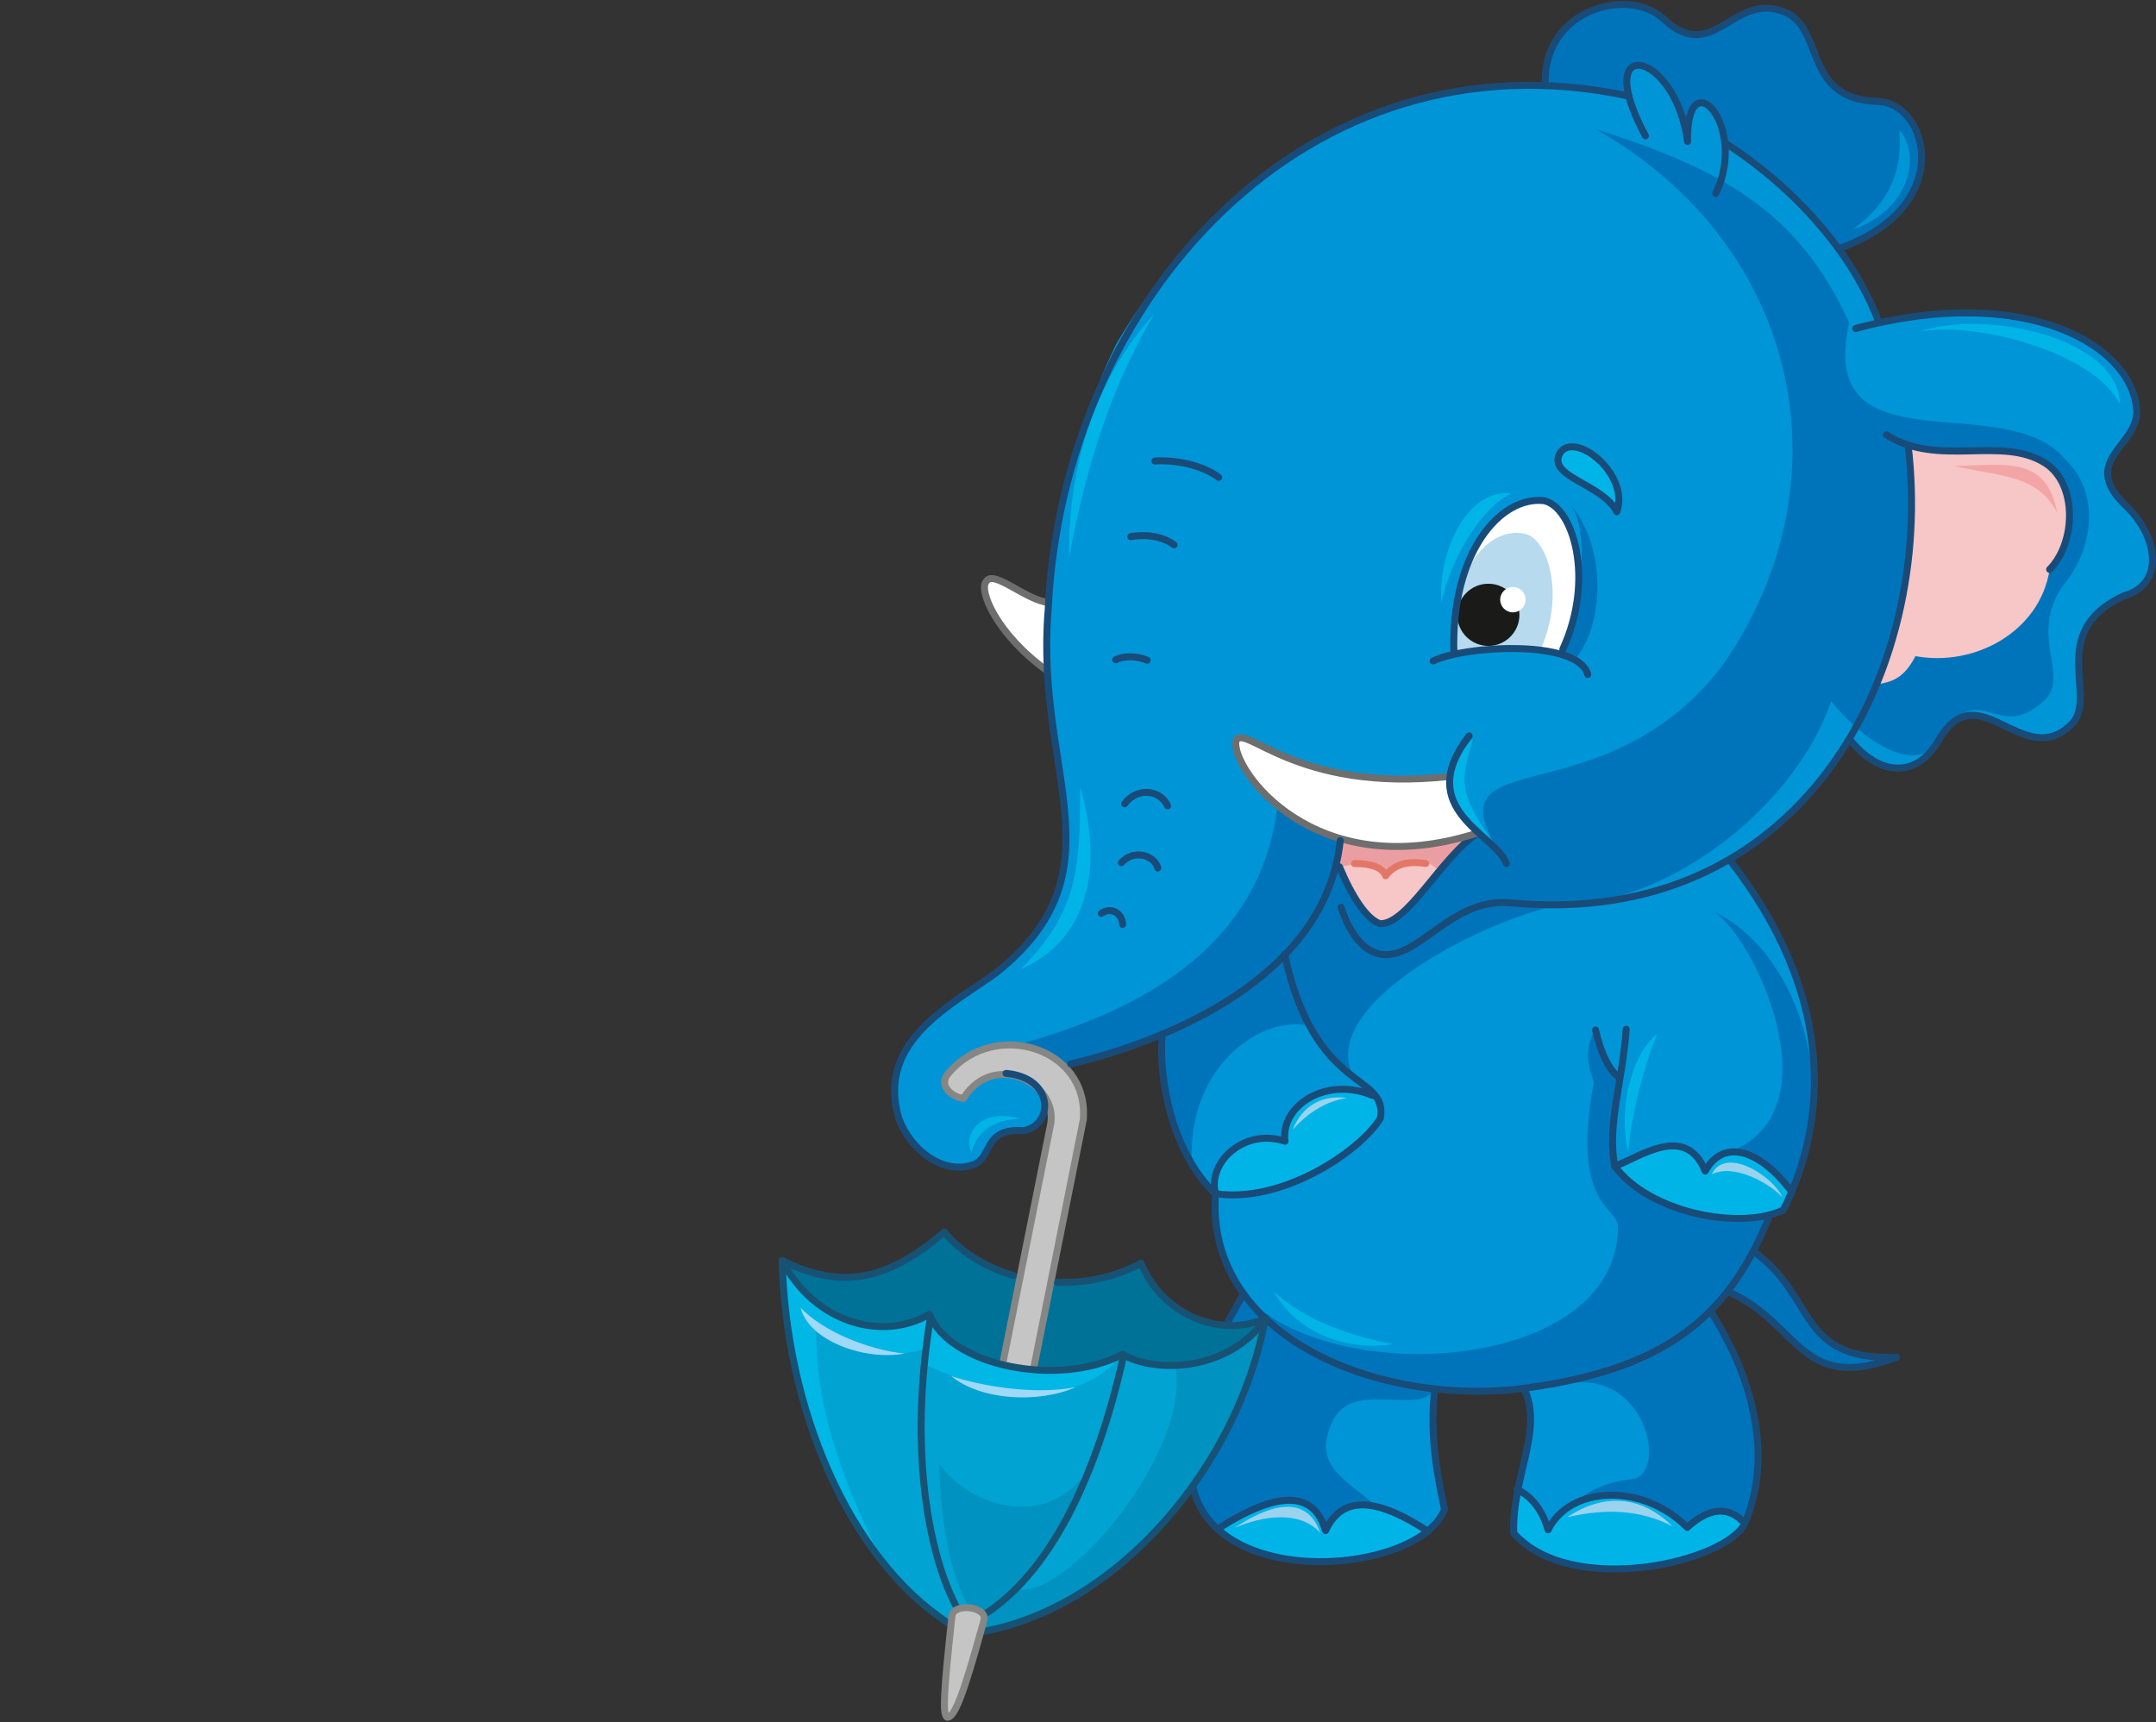 <?xml version="1.0" encoding="utf-8"?>
<!-- Generator: Adobe Illustrator 21.1.0, SVG Export Plug-In . SVG Version: 6.00 Build 0)  -->
<svg version="1.1" id="Layer_1" xmlns="http://www.w3.org/2000/svg" xmlns:xlink="http://www.w3.org/1999/xlink" x="0px" y="0px"
	 viewBox="0 0 527 421" style="enable-background:new 0 0 527 421;" xml:space="preserve">
<rect x="0" y="0" width="527" height="421" fill="#333333" stroke="none"/>
<style type="text/css">
	.st0{fill-rule:evenodd;clip-rule:evenodd;fill:#0074BA;}
	.st1{fill-rule:evenodd;clip-rule:evenodd;fill:#0095D6;}
	.st2{fill-rule:evenodd;clip-rule:evenodd;fill:#F7C6C7;}
	.st3{fill-rule:evenodd;clip-rule:evenodd;fill:#EB9EA1;}
	.st4{fill-rule:evenodd;clip-rule:evenodd;fill:#FFFFFF;}
	.st5{fill:none;stroke:#6E6E6E;stroke-width:1.701;stroke-linecap:round;stroke-linejoin:round;stroke-miterlimit:22.926;}
	.st6{fill-rule:evenodd;clip-rule:evenodd;fill:#B7DAEF;}
	.st7{fill:none;stroke:#E37767;stroke-width:1.701;stroke-linecap:round;stroke-linejoin:round;stroke-miterlimit:22.926;}
	.st8{fill-rule:evenodd;clip-rule:evenodd;fill:#1A1A18;}
	.st9{fill-rule:evenodd;clip-rule:evenodd;fill:#00B4E8;}
	.st10{fill:none;stroke:#194B79;stroke-width:1.701;stroke-linecap:round;stroke-linejoin:round;stroke-miterlimit:22.926;}
	.st11{fill-rule:evenodd;clip-rule:evenodd;fill:#00A3D2;}
	.st12{fill-rule:evenodd;clip-rule:evenodd;fill:#0092C0;}
	.st13{fill-rule:evenodd;clip-rule:evenodd;fill:#9BD3EE;}
	.st14{fill-rule:evenodd;clip-rule:evenodd;fill:#007298;}
	.st15{fill-rule:evenodd;clip-rule:evenodd;fill:#00B7E6;}
	.st16{fill-rule:evenodd;clip-rule:evenodd;fill:#F3A5A6;}
	.st17{fill:none;stroke:#175275;stroke-width:1.701;stroke-linecap:round;stroke-linejoin:round;stroke-miterlimit:22.926;}
	.st18{fill-rule:evenodd;clip-rule:evenodd;fill:#C5C5C6;}
	.st19{fill:none;stroke:#868685;stroke-width:1.701;stroke-linecap:round;stroke-linejoin:round;stroke-miterlimit:22.926;}
	.st20{fill-rule:evenodd;clip-rule:evenodd;fill:#A0D8F7;}
</style>
<path class="st0" d="M377.5,20.1l64.6,42.2c38.3-7.7,28.7-37.6,16.6-37.5C439.9,24.1,446.6,5.7,435,2.5
	c-11.7-3.5-16.5,13.2-28.4,2.1C398.1-3.3,377.3,2.1,377.5,20.1z"/>
<path class="st1" d="M452.1,180.5c-8.6,13.2-18.6,22.7-29.4,29.6c22.8,30.8,26.9,60.6,13.2,85.7h-3.6l-2.4,7.4l-5.3,10.4l-6.5,6.7
	c13.9,23.4,15.1,37.8,7.9,52.6c-5.4,8.5-39.4,17.9-56,1.7c-0.9-15.3,7.9-25.9,2.5-35.4l-21.8,0.2c-2.5,11.5,1.2,17.7,2.6,29.5
	c-11.3,19.1-50.5,11-61.3-4.1l12.1-48.5c-5.6-8.4-7.9-16.6-7-24.5c-8.3-9-13.8-20.8-12.9-39c-8.4,3.4-16.3,5.9-23.8,7.6
	c-5.1,1.2-9.9,1.9-14.6,2.3c14.5,2.1,10.5,14.5,4.4,14c-9.8-0.3-7.9,7.1-12.3,8.3c-5.9,1.5-13.5-0.9-18.3-11.3
	c-6.9-23.2,19.7-29,29.6-40.9c16.9-18.5,11-34.1,6.6-68.6c-17.4-14.2-17.1-24.5-11.6-22.1l12,5.4c2-23,7.3-44.3,16.7-63.5
	c30.2-51.1,78.4-70.1,125.1-60c-2.7-11.5,10.5-10.9,14.3,10.9c0.1-10.1,5.6-14.3,9,0.3c17,9.8,29.8,24.2,37.6,44
	c41.6-7.3,63.5,7.3,63.1,21.6c0.2,8.6-14.1,12.1-2.7,23.1c7.8,7.3,9.7,19.2-0.3,22c-19.6,8.9-5.9,25.2-13.2,31.7
	c-11.6,11-22.3-12.5-31.9,3.1C468.9,190.4,459.4,189.8,452.1,180.5z"/>
<path class="st0" d="M389.6,264.5c-5.7,30.2,5.8,30.6,5.9,35.3c0.1,35.8-70.7,40.1-91.5,16.5c-4.9,7-21.9,45.3-6.4,57.4
	c13.3,7.1,37.1,6,42.4,1.2c-1.6-11.1-21.4-12.5-14.4-27.2c4.7-10.9,21.9-1.2,25-8.3l29-0.2c21.6-7.4,28.4,19.6,20,22.3
	c-13.5,1.4-17.7,8.3-20.6,15.9c12.7,9.6,40.3,6,47-4.5c7.2-14.8,6-29.2-7.9-52.6l4.4-4.6c12.9,5.1,18.7,26.1,41,15.9
	c-25.9,0.7-20.1-17.9-35-25.9l4.1-9l3.3-1.1c15.5-24.6,5-62.1-16.7-72.6c10.1,7.2,28.6,47.2,5,58l-1.7,6.8l-27.8-2.9
	c-0.9-5.8-0.8-12.6,1.3-21.8l-3.9-5.3l-2-6.3C387.4,255.4,387.8,259.8,389.6,264.5z M384.2,123.7c5.1,8.6,1.2,29-2.9,36.2l3.6,1.4
	C392.1,152.9,392.8,134.4,384.2,123.7z M447.6,171.4c-8.6,25.4-39,49.3-65.2,49.7c-15,1.8-60.4,23-51.8,41.7l-5.7-5.4l-4.5-6.5
	c-11.1-3.2-30.1,9-29.1,33.1c-3.8-7.6-7.8-21.3-7-31.4l-12,4.4l-12.2,3.3l-4.7-3.2l-6.4-1.8c36.7-10,59.9-28.3,63.3-58.7
	c-16.4-5.5,32.3,13.4,43.7,0.5l12.2,14c-21.4-31.8,22.4-9.2,52.6-48.1c31.4-44.6,19.6-102.8-30.7-131.4c30,9.5,49.4,19.7,61.9,47.3
	c-8.2,36.6,38.3,15.6,52.9,33.5c8.4,8,6.7,21,0.5,29.3c-10.6,12.9,1,23.2-5.7,29.5c-11.6,11-15.8-6.3-25.4,9.2
	C468.9,190.4,454.9,180.8,447.6,171.4z"/>
<polygon class="st2" points="359.3,204.2 330.9,203.1 327.6,205.4 327.4,211.9 333.8,223.3 337.3,225.9 341.2,224.6 344.2,222 "/>
<path class="st3" d="M359.3,204.2l-28.4-1.1l-3.2,2.3l-0.2,6.5c7.3-1.4,11-0.6,11.3,2.2c4.8-4.7,9.1-5.1,13-1.1L359.3,204.2z"/>
<path class="st2" d="M501,139.2c-2.3,15.1-18.2,23.9-32.8,21.2c-2.9,5.7-6.2,6.4-9.5,6.9c7.4-20,10-39.6,7.7-58.6
	c12.6,3.2,22.8-2.4,33.4,4.5C507.7,118.3,507.4,132.6,501,139.2z"/>
<path class="st4" d="M355.5,160.3c9.1-1.9,16.8-3.4,25.9-0.5c7.9-17.2,3.2-35.9-3.9-37.4C366.8,121.3,354.5,135.6,355.5,160.3z"/>
<path class="st4" d="M255.9,164l0.4-16.7c-5.6-0.6-13.4-8.1-15.2-5.2C239.1,144.2,243.5,155.2,255.9,164z"/>
<path class="st4" d="M361.3,203.5c-5.2-3.6-7.5-8.2-6.9-13.8c-37.8,4.2-50.4-13.4-52.3-8.6C301.1,187.8,321.1,216.6,361.3,203.5z"/>
<path class="st5" d="M256.3,147.3c-5.6-0.6-13.4-8.1-15.2-5.2c-2,2.1,2.5,13,14.9,21.9"/>
<path class="st6" d="M356.1,148.4l-0.6,11.5c5.3-0.9,13.2-2.7,21-1c6.2-13.5,1.8-27.2-3.7-28.4C365.7,128.9,357.9,135.6,356.1,148.4
	z"/>
<path class="st7" d="M348.5,211.1c-5.1-0.8-8,0.6-9.8,3c-0.8-2-3.3-3-7.6-3"/>
<circle class="st8" cx="363.8" cy="150.3" r="7.6"/>
<circle class="st4" cx="369.8" cy="146.6" r="3.1"/>
<path class="st9" d="M297,291.8c19.8,0,31.8-7.5,40.4-18.4l-1.9-5.6c-11.4-4.8-22.6,2.6-21.4,11.2C304.3,275.8,295.1,284,297,291.8z
	 M297.6,373.8c10.6,9.8,32.3,12.8,51.5,0.6c-11.4-7.5-20.7-9.7-25.1-0.2C321.2,364.4,312.4,364.2,297.6,373.8z M370.8,364.1
	l-0.9,10.6c13.2,15.3,52.5,7.6,56.5-2.4c-3.9-4.2-8.6-3.8-14,1.1c-10.7-10.8-28.5-10.4-34,0.6C377,369.2,374.5,365.9,370.8,364.1z
	 M438,291.4l-2.1,4.5c-14.5,4.9-31.4,0.7-41.2-10.7c10-5.5,19-8,22.2,1.2C421.3,278.2,428.8,279.7,438,291.4z"/>
<path class="st9" d="M395.2,125.1c-3.6-7-17.4-8.5-13.8-14.5C385.2,105.4,398.4,116,395.2,125.1z"/>
<path class="st10" d="M395.2,125.1c-3.6-7-17.4-8.5-13.8-14.5C385.2,105.4,398.4,116,395.2,125.1z"/>
<path class="st10" d="M449.4,60.8c29.4-10.3,21.6-36.1,9.4-36C439.9,24.1,446.6,5.7,435,2.5c-11.7-3.5-16.5,13.2-28.4,2.1
	c-8.5-7.9-29.2-2.4-28.9,15.6 M419.4,47.3c8-16.7-7.3-33.1-6.9-12.7c-3-22.5-23.9-26.6-10.3-1.4 M466.4,108.8
	c6.7,55.8-26.2,118.7-97.3,111.9c-14.4-1.3-22.3,14-31.6,12.6c-4.7-0.9-7.9-5.9-9.7-11.5 M421.6,34.9c11.2,7.2,20.7,16.2,27.8,25.9
	c4.2,5.8,7.6,11.9,9.9,18.1 M461.1,106.3c12.7,8.1,28.1,0.1,38.8,6.9c7.9,5,7.6,19.4,1.1,26 M453.6,80.3
	c41.7-11.2,67.9,4.2,68.7,20.2c0.2,8.6-14.1,12.1-2.7,23.1c7.8,7.3,9.7,19.2-0.3,22c-19.6,8.9-5.9,25.2-13.2,31.7
	c-11.6,11-22.3-12.5-31.9,3.1c-5.4,10.1-14.9,9.5-22.2,0.2 M422.7,210.1c25.1,32.1,24.8,62.5,13.2,85.7c-10.5,5-32.7,0.8-41.2-10.7
	c-1.9-10.3,1.8-19.9,2.8-33.5 M426.4,372.3c-3.9-4.2-8.6-3.8-14,1.1c-10.7-10.8-28.5-10.4-34,0.6c-1.4-4.8-3.9-8.1-7.6-9.9
	 M394.6,285.1c5.4-1.6,17.3-11,22.2,1.2c4.5-8.1,13.4-5.3,21.2,5.1 M418.1,320.5c11.7,18.4,14.7,37,8.4,51.9
	c-4.6,9.5-42.4,18.3-56.5,2.4c-0.4-13.9,7.4-25.3,2.5-35.4"/>
<path class="st10" d="M395.9,263.4c-2.2-1.2-4.5-5.4-5.9-11.6 M432.6,297c-10.1,25.6-26.4,38.5-62.7,42.7
	c-35.1,3.4-75.2-13.9-72.8-47.8 M349.1,374.4c-11.4-7.5-20.7-9.7-25.1-0.2c-2.8-9.8-11.6-9.9-26.4-0.4 M299.8,323.8
	c1.4-2.6,2.8-5.1,4.2-7.5 M350.7,339.5c-1,9.2-0.3,17.2,2.4,29.5c-6.2,15.8-56,20.2-61.6-5.8 M428.6,305.9
	c15.6,11.1,10.5,26.7,35,25.9c-23.8,8.9-23.4-8.2-41.3-16.1"/>
<path class="st10" d="M314,233.3c7.4,34.4,25.4,28.8,23.4,40.1c-5,8.1-24,20.9-40.4,18.4c-10.5-10.1-13.9-28.1-12.9-39 M361.3,203.5
	c-9.2,6.3-17.3,22.6-24,22.3c-3.2-1.1-6.7-6.3-9.9-13.9 M335.5,267.8c-11.4-4.8-22.6,2.6-21.4,11.2c-9.8-3.3-19,5-17,12.8"/>
<path class="st9" d="M311.3,315.7c7.9,7.3,19.4,11.1,29.4,12.9C330.6,330.2,317.8,327,311.3,315.7z M405.1,252.8
	c-3,6.9-6.3,19.3-7.1,28.8C395.4,271.4,398.8,257.5,405.1,252.8z M249.4,273.5c-7,0.2-11,3.7-11.9,8.2
	C235.3,277.6,239.4,270.6,249.4,273.5z M249.5,236.9c13.5-13.5,14.7-24,14.5-44.6C270.8,215.6,263.4,231.1,249.5,236.9z M282.1,76.8
	c-10.2,17.3-16.5,36.4-20.8,59.6C261,113.5,268,92.2,282.1,76.8z M352.3,147.4c2.5-11.7,10.3-23.6,17.1-26.8
	C358.4,119.4,351.4,135.2,352.3,147.4z M518.2,98.9c-6.2-12.9-35.9-20.5-49-17.8C485.1,75.5,518,82.5,518.2,98.9z M360,180.7
	c-2.5,9.5-4.3,12.1,4.9,25.1C354,196.9,349.8,190.5,360,180.7z"/>
<path class="st11" d="M309.5,322.3c-9.2,12.9-27,13.5-35.1,8.8c-15.7,8.2-42.3,2.8-47.2-9.8c-11.6,6.7-28.1,2.1-36-13.1
	c-0.1,34,17.7,75.4,40.6,88.7l8.2,2C280.9,389.7,303.7,351.4,309.5,322.3z"/>
<path class="st12" d="M309.5,322.3c-9.3,8.4-12.9,9.7-22.2,11.5c4,21-26.9,57.8-39,54.7l9.9-12.9l8.3-17.1
	c-9.1,15-27.7,11.3-36.9-0.5c0,10.7,2.4,27.5,7.5,35.2l-5.2,3.7l8.2,2C280.9,389.7,303.7,351.4,309.5,322.3z"/>
<path class="st13" d="M408.8,373.1c-7.9-4-16.1-4.4-25.7-2.2C391.9,365,401.1,365.5,408.8,373.1z M435.7,292.7
	c-3.1-3.4-11.9-8.4-17.3-5.6C421.7,280.1,433.3,287.4,435.7,292.7z M329.2,268.4c-5.2,0.9-9.3,3.5-13.2,7.7
	C318.3,270.5,322.9,267.6,329.2,268.4z M322.7,374.7c-4-4.5-11.7-5.1-20.9-1.2C311.2,367.2,319.6,365.7,322.7,374.7z"/>
<path class="st14" d="M256.8,313.5l-7.4-1.2c-7.5-1.9-14.2-5.8-18.6-11.1c-14.6,12.6-25.9,13.7-39.6,7c7.9,15.2,24.4,19.8,36,13.1
	c4.9,12.6,31.5,18,47.2,9.8c8.1,4.7,25.9,4.2,35.1-8.8c-11.8,5.1-25.7-1.4-30.6-13.5C272.2,312.6,264.4,314,256.8,313.5z"/>
<path class="st15" d="M274.4,331c-15.2,8.6-42.3,2.8-47.2-9.8c-11.6,6.7-28.1,2.1-36-13.1c1.3,38.2,15.7,60.4,24.7,74
	c-8.8-17.8-16.4-36-16.4-56.5l10.8,5l10.6,0.3l5.3-1l-0.4,3.5C241.8,341.2,263.2,345.2,274.4,331z"/>
<path class="st16" d="M502.8,125.2c-5.1-9.3-13.7-8.6-25.1-11.3C490.1,113.7,500.2,111.3,502.8,125.2z"/>
<path class="st17" d="M191.2,308.1c0.8,36,16.2,72.8,40.6,88.7"/>
<path class="st17" d="M309.2,322.8c-6.6,35.2-35.5,70.1-69.2,76.1"/>
<path class="st17" d="M234.1,393.4c-7.1-12.9-12-38.7-6.7-71.1"/>
<path class="st17" d="M274.7,331.2c-7,31.3-18.6,53.7-34.3,63.6"/>
<path class="st18" d="M235.5,268.5c6.2-10.7,23.4-5,21.2,6.9l-11.5,57.5l7.4,1.8l12.2-61.1c1.4-17.6-21.7-24.6-32.9-11.4
	C229.2,265.2,232.7,268.2,235.5,268.5z"/>
<path class="st19" d="M252.6,334.8l12.2-61.1c1.4-17.6-21.7-24.6-32.9-11.4c-2.8,3,0.8,5.9,3.5,6.2"/>
<path class="st19" d="M245.2,332.9l11.5-57.5c2.5-10.3-13.6-18.9-21.2-6.9"/>
<path class="st17" d="M247.7,311.8c-6.8-2-12.8-5.7-16.9-10.6c-14.6,12.6-25.9,13.7-39.6,7c7.9,15.2,24.4,19.8,36,13.1
	c4.9,12.6,31.5,18,47.2,9.8c8.1,4.7,25.9,4.2,35.1-8.8c-11.8,5.1-25.7-1.4-30.6-13.5c-6.1,3.4-13.5,4.9-20.4,4.7"/>
<path class="st5" d="M354.4,189.8c-37.8,4.2-50.4-13.4-52.3-8.6c-1.1,6.7,19,35.4,59.2,22.4"/>
<path class="st10" d="M382,158.7c7.9-17.2,2.5-34.8-4.6-36.3c-10.7-1.2-22.9,12.8-22,37.5 M350.3,161.6c7.7-3.8,35.5-5.4,37.8,3.3
	 M287,133.2c-3.1-2.3-7.5-2.6-10.6-2 M297.9,116.7c-4.3-3.2-10.9-4.3-15.6-4 M274.9,196.5c3-4.1,8.7-3.5,10.5,0.5 M274.1,210.9
	c3.1-3.4,8.1-1.8,8.9,1.3 M269.2,223.3c2.6-1.8,5.2,0.2,5.2,2.7 M280.4,161.4c-2.3-1-5.6-1.2-7.7-0.1 M359.1,179.9
	c-13.8,17.9,6.5,24,9.1,31.2"/>
<path class="st10" d="M261.7,260.1c23.7-5.6,62.4-21.2,65.9-54.6 M398.2,23.5c-78.9-16.9-138.5,49.8-142,125.7
	c-3.3,39.9,18.5,63.7-12.7,88.6c-10.3,7.6-29.5,16.5-23.8,35.6c2.7,7.5,10.7,14,18.3,11.3c4.8-1.9,2.2-9,12.3-8.3
	c7.4-1.5,7.3-13-4.4-14"/>
<path class="st18" d="M232.7,395c0.5-3.3,8.8-2.2,7.8,1.1c-5,18.3-7.2,23.9-9,23.7C230.4,419,230.6,414.3,232.7,395z"/>
<path class="st19" d="M232.7,395c0.5-3.3,8.8-2.2,7.8,1.1c-5,18.3-7.2,23.9-9,23.7C230.4,419,230.6,414.3,232.7,395z"/>
<path class="st20" d="M232.5,336.4c7.2,2.4,20.3,4.7,30.5,2.7C253.7,343.2,239.6,342.3,232.5,336.4z"/>
<path class="st20" d="M195.7,319.7c5.5,5.8,16.6,10.3,25.4,11.2C211.4,332.7,197.7,327.8,195.7,319.7z"/>
<path class="st1" d="M452.9,56.1c11.2-8.2,11.8-17.2,11.4-24.3C469.3,37.4,467.5,51,452.9,56.1z"/>
</svg>
